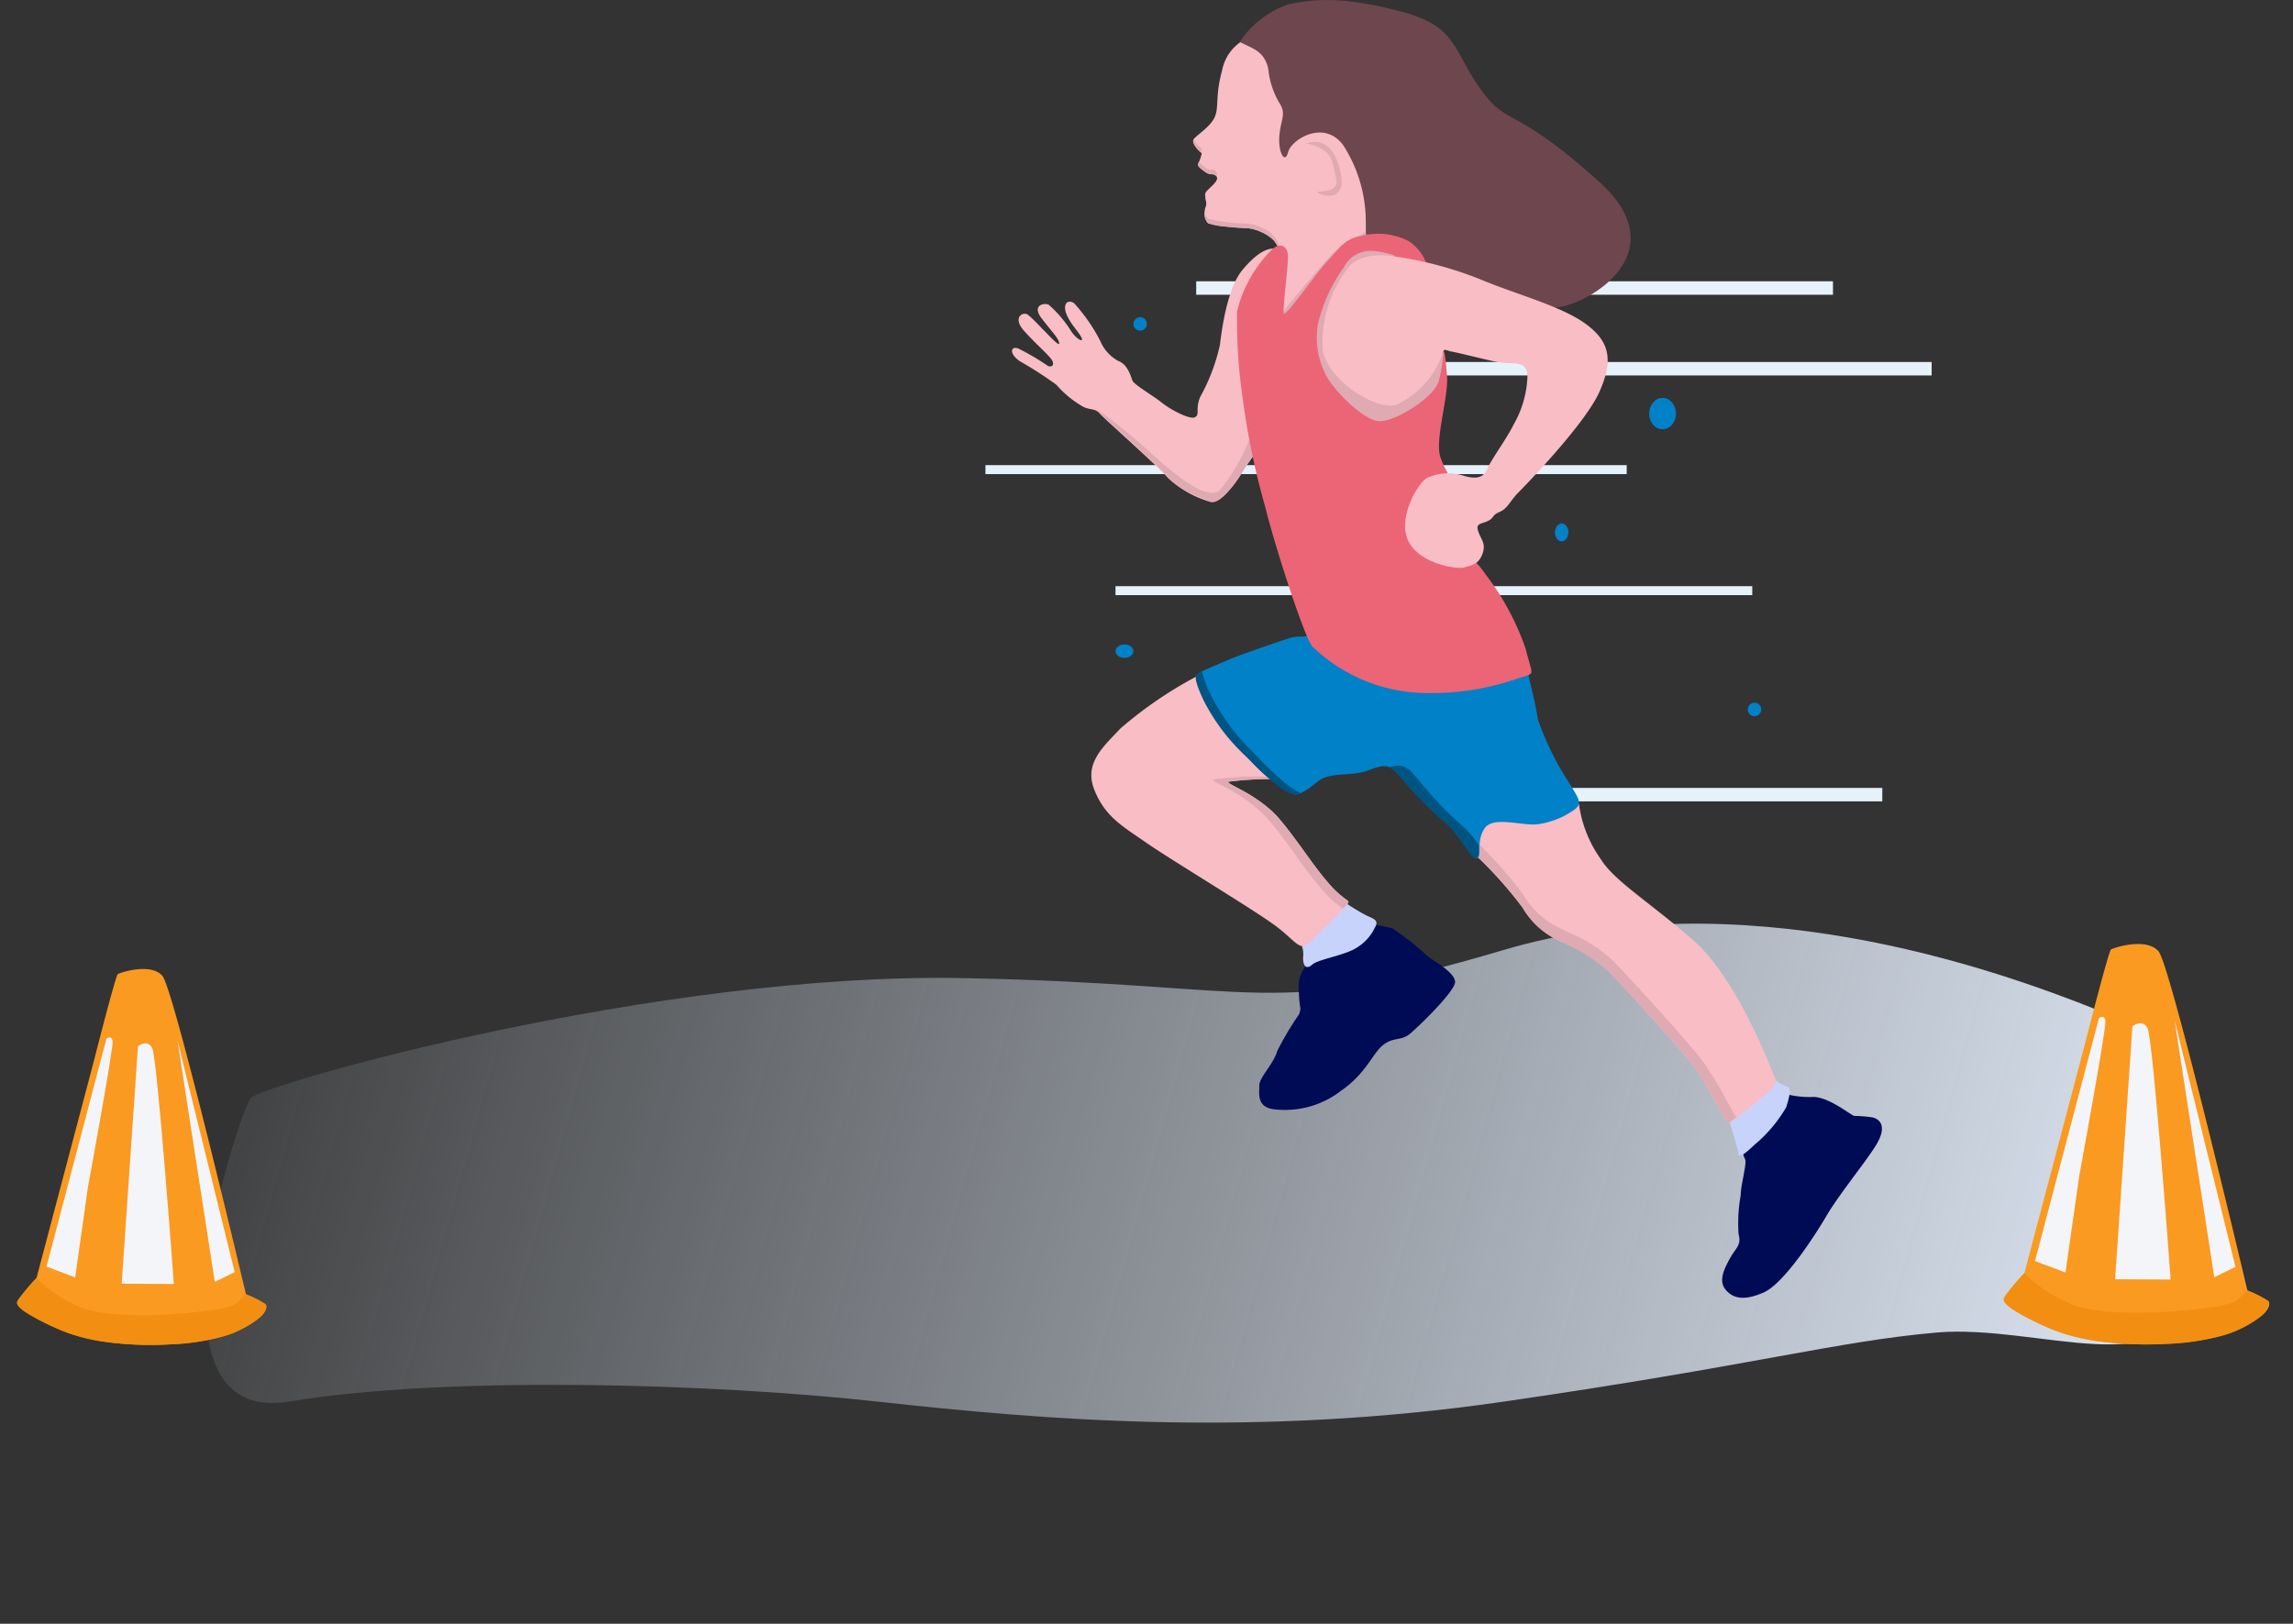 <svg xmlns="http://www.w3.org/2000/svg" xmlns:xlink="http://www.w3.org/1999/xlink" width="151.257" height="107.133" viewBox="0 0 151.257 107.133">
  <rect x="0" y="0" width="151.257" height="107.133" fill="#333333" stroke="none"/>
  <defs>
    <linearGradient id="linear-gradient" x1="-0.114" y1="0.583" x2="1.042" y2="0.702" gradientUnits="objectBoundingBox">
      <stop offset="0" stop-color="#e7f1ff"/>
      <stop offset="1" stop-color="#e7f1ff" stop-opacity="0"/>
    </linearGradient>
  </defs>
  <g id="Group_3776" data-name="Group 3776" transform="translate(0 0)">
    <path id="Path_5264" data-name="Path 5264" d="M3.812,22.5c6.957,3.523,22.861,10.651,38.814,7.4s15.433-.916,35.593,1.253,46.675-2.963,47.552-3.774,9.564-21-.778-20.188S97.2,5.974,86.326,3.807,61.86-.728,45.223.211s-22.238,2.058-28.9,2.058S.776-2.7.075,3.807,3.812,22.5,3.812,22.5Z" transform="matrix(-0.996, 0.087, -0.087, -0.996, 144.216, 88.759)" fill="url(#linear-gradient)"/>
    <g id="Group_3630" data-name="Group 3630" transform="translate(149.807 88.305) rotate(177)">
      <path id="Path_327" data-name="Path 327" d="M9.2,26.176c-.164.1-2.37.7-3.129-.29S1.39,3.234,1.39,3.234A7.621,7.621,0,0,1,.065,2.477c-.213-.237,0-.994,2.248-1.87s8.736-.971,12.311.852,2.794,2.083,2.747,2.249a16.539,16.539,0,0,1-1.35,1.444L11.245,20.028S9.367,26.075,9.2,26.176Z" transform="translate(0 0)" fill="#fa9a21"/>
      <path id="Subtraction_7" data-name="Subtraction 7" d="M6.964,0A14.434,14.434,0,0,0,2.313.607a7.333,7.333,0,0,0-1.745.906A1.34,1.34,0,0,0,.012,2.2a.3.3,0,0,0,.052.28,7.677,7.677,0,0,0,1.326.758l0,.015a4.933,4.933,0,0,1,.886-.713,6.307,6.307,0,0,1,1.642-.286c.967-.093,2.1-.144,3.193-.144,1.638,0,4.612.121,6.131.932a9.246,9.246,0,0,1,2.776,2.112l.006-.006a15.307,15.307,0,0,0,1.342-1.437.217.217,0,0,1,.035-.059.266.266,0,0,0,.062-.238c-.041-.168-.237-.38-.6-.648a17.31,17.31,0,0,0-2.241-1.3A12.982,12.982,0,0,0,11.007.338,23.772,23.772,0,0,0,6.965,0h0Z" transform="translate(0 0)" fill="#f28f12"/>
      <path id="Path_329" data-name="Path 329" d="M0,0,3.658.211l-2.016,16.6s-.663.51-.99-.174S0,0,0,0Z" transform="translate(6.409 4.223)" fill="#f4f5f9"/>
      <path id="Path_321" data-name="Path 321" d="M2.621,14.814C2.387,14.134.088,1.354.042.768S-.052.135.135.017s.868.4.868.4Z" transform="translate(2.638 6.246)" fill="#949494"/>
      <path id="Path_330" data-name="Path 330" d="M0,16.442C-.043,15.963,2.275,6.258,2.275,6.258L3.5,0l1.97.862L.422,16.634S.044,16.921,0,16.442Z" transform="translate(9.811 5.049)" fill="#f4f5f9"/>
      <path id="Path_328" data-name="Path 328" d="M3.166,17.095,0,.61,1.43,0Z" transform="translate(2.094 4.223)" fill="#f4f5f9"/>
    </g>
    <g id="Group_3632" data-name="Group 3632" transform="translate(17.682 88.361) rotate(177)">
      <path id="Path_327-2" data-name="Path 327" d="M8.639,24.572c-.154.094-2.225.661-2.937-.272S1.3,3.036,1.3,3.036A7.152,7.152,0,0,1,.061,2.325C-.14,2.1.06,1.392,2.172.569s8.2-.911,11.557.8,2.623,1.956,2.578,2.111A15.486,15.486,0,0,1,15.04,4.836L10.556,18.8S8.793,24.478,8.639,24.572Z" transform="translate(0 0)" fill="#fa9a21"/>
      <path id="Subtraction_7-2" data-name="Subtraction 7" d="M6.538,0A13.55,13.55,0,0,0,2.172.569a6.884,6.884,0,0,0-1.638.85,1.258,1.258,0,0,0-.522.643.284.284,0,0,0,.049.263A7.206,7.206,0,0,0,1.3,3.036l0,.014a4.631,4.631,0,0,1,.832-.67,5.921,5.921,0,0,1,1.542-.268c.908-.087,1.972-.136,3-.136,1.538,0,4.33.114,5.756.875a8.68,8.68,0,0,1,2.606,1.983l.006-.005a14.369,14.369,0,0,0,1.26-1.349.2.2,0,0,1,.033-.055A.25.25,0,0,0,16.4,3.2c-.038-.158-.223-.357-.564-.609a16.25,16.25,0,0,0-2.1-1.224,12.187,12.187,0,0,0-3.4-1.052A22.316,22.316,0,0,0,6.538,0h0Z" transform="translate(0 0)" fill="#f28f12"/>
      <path id="Path_329-2" data-name="Path 329" d="M0,0,3.434.2,1.541,15.784s-.622.479-.93-.163S0,0,0,0Z" transform="translate(6.016 3.964)" fill="#f4f5f9"/>
      <path id="Path_321-2" data-name="Path 321" d="M2.46,13.907C2.241,13.268.083,1.271.04.721S-.049.126.127.016.942.39.942.39Z" transform="translate(2.477 5.863)" fill="#949494"/>
      <path id="Path_330-2" data-name="Path 330" d="M0,15.435c-.04-.449,2.136-9.56,2.136-9.56L3.282,0l1.85.809L.4,15.615S.042,15.885,0,15.435Z" transform="translate(9.21 4.74)" fill="#f4f5f9"/>
      <path id="Path_328-2" data-name="Path 328" d="M2.972,16.048,0,.572,1.343,0Z" transform="translate(1.966 3.964)" fill="#f4f5f9"/>
    </g>
    <g id="Group_3631" data-name="Group 3631" transform="translate(65.004 0)">
      <rect id="Rectangle_2" data-name="Rectangle 2" width="42.005" height="0.887" transform="translate(13.903 18.56)" fill="#e5f2fa"/>
      <rect id="Rectangle_3" data-name="Rectangle 3" width="42.301" height="0.887" transform="translate(20.115 23.885)" fill="#e5f2fa"/>
      <rect id="Rectangle_4" data-name="Rectangle 4" width="42.301" height="0.592" transform="translate(0 30.689)" fill="#e5f2fa"/>
      <rect id="Rectangle_5" data-name="Rectangle 5" width="42.005" height="0.592" transform="translate(8.579 38.675)" fill="#e5f2fa"/>
      <rect id="Rectangle_6" data-name="Rectangle 6" width="28.989" height="0.887" transform="translate(30.172 51.987)" fill="#e5f2fa"/>
      <path id="Path_2" data-name="Path 2" d="M934.107,185.333a2.953,2.953,0,0,0-2.475,2.37c-.453,1.673-.209,2.335-.453,3s-1.116,1.185-1.394,1.5.505.967.505.967a2.684,2.684,0,0,1-.209.627c-.131.235.157.392.47.627s.575.021.732.308-.6.789-.732,1.025.131.654,0,.941-.1.915.183,1.1a12.526,12.526,0,0,0,2.588.314,3.037,3.037,0,0,1,1.725.81c.314.392.471.758.549,2.013s-.81,2.3-.758,3.215.523,1.1.889.314a44.827,44.827,0,0,1,4.1-4.993,7.18,7.18,0,0,1,2.353-1.2c.68-.235.627-4.052-.836-5.934s-5.49-4.627-5.751-5.359A5.208,5.208,0,0,0,934.107,185.333Z" transform="translate(-916.022 -183.056)" fill="#f8bdc5"/>
      <path id="Subtraction_4" data-name="Subtraction 4" d="M7.364,0C7.2,0,7.027.175,6.878.494A20.151,20.151,0,0,1,4.9,3.079C4.03,4.12,3.074,5.2,2.774,5.487A6.707,6.707,0,0,1,.421,6.69C.147,6.785-.018,7.472,0,8.441a4.135,4.135,0,0,1,.122-.989C.2,7.19.3,7.03.421,6.988a6.707,6.707,0,0,0,2.353-1.2C3.074,5.5,4.03,4.419,4.9,3.377A20.147,20.147,0,0,0,6.878.792C7.027.474,7.2.3,7.364.3c.207,0,.359.282.4.737A1.507,1.507,0,0,0,7.767.808a1.53,1.53,0,0,0-.135-.6A.319.319,0,0,0,7.364,0ZM7.008,4.015h0a2.6,2.6,0,0,0,0,.307A6.2,6.2,0,0,0,7.2,5.651a1.858,1.858,0,0,0,.363.683,2.264,2.264,0,0,0,.794.542,2.845,2.845,0,0,0,.931.268,11.991,11.991,0,0,1,2.588.314.7.7,0,0,1,.251.528.916.916,0,0,0-.251-.827,4.1,4.1,0,0,0-1.216-.216c-.526-.05-1.086-.083-1.372-.1a2.845,2.845,0,0,1-.931-.268,2.264,2.264,0,0,1-.794-.542c-.324-.4-.472-.774-.549-2.013Zm5.023,4.608a1.035,1.035,0,0,0,.024.431c.006.033.013.067.019.1a.842.842,0,0,0-.019-.4c-.008-.044-.017-.089-.024-.133Zm-.678,1.65h0a.251.251,0,0,0-.031.25.346.346,0,0,0,.333.176.7.7,0,0,1,.4.132l.125.091a1.522,1.522,0,0,1,.325.278l.021-.04c.113-.2-.089-.35-.346-.536l-.125-.091a.7.7,0,0,0-.4-.132.363.363,0,0,1-.3-.128Zm1.024,1.569h0c-.039.135-.061.243-.061.244a2.206,2.206,0,0,1,.528.64c.074-.114.039-.277-.1-.483a2.562,2.562,0,0,0-.363-.4Z" transform="translate(26.583 21.899) rotate(180)" fill="#dfaab1"/>
      <path id="Path_12" data-name="Path 12" d="M895.065,747a6.81,6.81,0,0,1,1.394.244,18.433,18.433,0,0,1,2.37,1.882c.418.3,1.76,1.046,1.76,1.656s-2.422,2.963-3,3.433-1.063.174-1.76.732-1.115,1.882-2.771,3.015a6.02,6.02,0,0,1-4.2,1.238c-1.429-.07-1.168-1.063-1.185-1.586s.959-1.447,1.185-2.283a19.926,19.926,0,0,1,1.429-2.405c.192-.523.035-.279,0-1.429a2.35,2.35,0,0,1,.523-1.865c.314-.436,3.207-1.6,3.59-2.057A2.144,2.144,0,0,1,895.065,747Z" transform="translate(-869.608 -685.989)" fill="#000b55"/>
      <path id="Path_1" data-name="Path 1" d="M776.93,166.317c.784.418,1.621.575,1.882,1.778a5.4,5.4,0,0,0,.732,2.248c.471.732.1,1.046,0,2.144s.366,1.935.575,1.1,2.405-2.2,3.66-.418a9.33,9.33,0,0,1,1.464,4.967c.035,1.011-.174,1.081.837,1.185a2.523,2.523,0,0,1,1.778,1.325c.1.244,1.22.122,2.231.61s2.823,1.412,3.381,1.586a20.551,20.551,0,0,1,3.834.941c1.22.593,9.063-3.067,3.346-8.226s-6-3.555-7.843-6.135-1.534-4.113-5.159-5.089-5.682-.906-7.529-.488A6.268,6.268,0,0,0,776.93,166.317Z" transform="translate(-760.153 -163.551)" fill="#6e464e"/>
      <path id="Path_11" data-name="Path 11" d="M940.153,731.714a13.325,13.325,0,0,0,1.613,1c.612.254.777.373.538.792a3.082,3.082,0,0,1-1.135,1.285c-.762.538-2.584.792-2.988,1.15s-.613.1-.613-.448a1.716,1.716,0,0,0-.254-1.15c-.224-.3.732-.478,1.255-.941S940.153,731.714,940.153,731.714Z" transform="translate(-916.616 -672.302)" fill="#c7d3fa"/>
      <path id="Path_4" data-name="Path 4" d="M1015.909,320.4c-.706-.261-1.516.209-2.457,1.333s-1.333,3.581-1.49,4.941a12.7,12.7,0,0,1-1.307,3.451c-.34.837,0,1.15-.34,1.333s-1.621-.5-2.2-.967-1.83-1.176-1.935-1.464-.309-1.035-.894-1.265a2.654,2.654,0,0,1-1.213-1.318,11.386,11.386,0,0,0-1.736-2.51c-.46-.293-.774.1-.481.774s.837,1.171.983,1.527-.418,0-.711-.481a7.792,7.792,0,0,0-1.464-1.715c-.293-.146-1.13.021-.481.878s1.109,1.3,1.171,1.631-.648-.46-.983-.795-.753-.795-1.067-1.046-1.067.146-.272,1.046,1.736,1.673,1.882,2.008-.146.418-.334.293a15.721,15.721,0,0,0-1.924-1.129c-.5-.188-.628.335.1.837a26.078,26.078,0,0,1,2.405,1.548,6.873,6.873,0,0,0,1.82,1.485c.585.23.732.063,1.087.46s3.869,3.493,4.476,4.225a6.885,6.885,0,0,0,2.8,1.569c.669.188,1.767-1.4,2.1-1.966s.915-1.3,1.019-1.548.146-5.229.418-6.86S1015.909,320.4,1015.909,320.4Z" transform="translate(-996.491 -303.932)" fill="#f8bdc5"/>
      <path id="Subtraction_1" data-name="Subtraction 1" d="M4.439,0a.977.977,0,0,0-.55.235,3.838,3.838,0,0,0-.577.556,8.6,8.6,0,0,0-.855,1.191c-.162.278-.387.6-.586.879a5.316,5.316,0,0,0-.434.668c-.042.1-.074.968-.115,2.066-.06,1.611-.141,3.817-.3,4.794C.75,12.005.007,16.617,0,16.663c.033.012.066.023.1.032a1.316,1.316,0,0,1,0-.154,10.95,10.95,0,0,1,.651-2.193c.245-.691.523-1.474.732-2.2a6.967,6.967,0,0,0,.343-1.931C1.787,8.5,1.753,4.979,1.752,4.83h0A12.516,12.516,0,0,1,3.947.751.719.719,0,0,1,4.46.564a2.325,2.325,0,0,1,1,.307,8.615,8.615,0,0,1,1.17.752c.8.594,1.589,1.312,2.167,1.835l0,0,.182.165c.577.522,1.249,1.083,1.893,1.582a9.4,9.4,0,0,0,1.174.823.537.537,0,0,0,.138.041.865.865,0,0,1-.357-.264c-.139-.155-.767-.729-1.5-1.394-1.163-1.062-2.61-2.384-2.98-2.831A4.654,4.654,0,0,0,5.979.6,8.5,8.5,0,0,0,4.554.015.425.425,0,0,0,4.439,0Z" transform="translate(19.418 33.088) rotate(180)" fill="#dfaab1"/>
      <path id="Path_8" data-name="Path 8" d="M967.757,594.87a24.222,24.222,0,0,0-3.744.167c-.272.1,1.966.878,3.221,2.3s2.531,3.514,3.6,4.643,1.318.795.9,1.255a34.9,34.9,0,0,1-2.489,2.489c-.565.439-.774-.126-2.008-1.088s-7.006-4.434-8.6-5.542-2.761-1.736-3.472-3.513.607-2.865,1.715-4.057a27.042,27.042,0,0,1,5.5-3.681c.794-.335,2.719,3.995,3.471,4.831s2.029,2.091,1.9,2.2" transform="translate(-947.978 -543.458)" fill="#f8bdc5"/>
      <path id="Subtraction_3" data-name="Subtraction 3" d="M.36,0h0L.192.182.161.216C.051.337-.005.4,0,.451s.066.1.188.185a5.99,5.99,0,0,1,.9.8A24.249,24.249,0,0,1,2.865,3.712c.6.824,1.212,1.675,1.824,2.368A9.741,9.741,0,0,0,7.366,8c.343.185.569.307.566.362,0,.01-.008.017-.023.023a20.743,20.743,0,0,1-3.255.171c-.168,0-.333,0-.489,0a.026.026,0,0,0-.009.019A7.111,7.111,0,0,0,5.332,9.952c.255.27.519.55.737.792a13.493,13.493,0,0,1,1.114,1.8c.388.686.828,1.464,1.228,2.052.458.673.8,1,1.037,1a.238.238,0,0,0,.093-.018l.086-.038a28.4,28.4,0,0,1-1.51-2.48A14.659,14.659,0,0,0,6.906,11.1c-.236-.262-.523-.566-.8-.859A7.728,7.728,0,0,1,4.829,8.739a.028.028,0,0,1,.009-.021c.17,0,.349,0,.531,0a22.533,22.533,0,0,0,3.536-.185c.016-.006.024-.014.025-.025,0-.06-.242-.193-.614-.393A10.583,10.583,0,0,1,5.407,6.038C4.742,5.285,4.073,4.36,3.426,3.465A26.342,26.342,0,0,0,1.5.994,6.507,6.507,0,0,0,.519.125,1.591,1.591,0,0,1,.36,0Z" transform="translate(23.944 59.959) rotate(180)" fill="#dfaab1"/>
      <path id="Path_10" data-name="Path 10" d="M622.591,853.833a6.355,6.355,0,0,0,1.882.192c1.063.07,2.37,1.168,2.649,1.255a8.355,8.355,0,0,1,1.22.1c.628.174.854.749.244,1.778s-2.457,3.277-3.294,4.706-2.841,4.479-4.13,5.054-2.039.418-2.527-.174-.1-1.359.279-2.057.784-.871.575-1.6a10.408,10.408,0,0,1,.139-2.562c0-.68.4-2.022.3-2.37a2.291,2.291,0,0,1-.227-.993c.052-.348,1.76-1.15,2.248-2.056S622.591,853.833,622.591,853.833Z" transform="translate(-569.808 -781.651)" fill="#000b55"/>
      <path id="Path_9" data-name="Path 9" d="M679.325,842.167a3.381,3.381,0,0,0,1.185.749c.261.087.1.68-.1,1.342a9.288,9.288,0,0,1-2.109,2.492c-.854.836-1.028.749-1.028.61s-.383-1.412-.523-1.865-.261-.54-.209-.627,1.15-1.29,1.551-1.673S679.325,842.167,679.325,842.167Z" transform="translate(-627.586 -771.205)" fill="#c7d3fa"/>
      <path id="Path_7" data-name="Path 7" d="M692.842,668.089a8.181,8.181,0,0,0,1.439,3.639c.92,1.485,3.3,2.886,6.149,5.4s5.04,8.324,5.27,8.847.23.376-.167.941a32,32,0,0,1-2.761,2.217c-.188.23-1.255-2.28-2.342-3.7s-4.392-5-5.458-6.128a10.586,10.586,0,0,0-3.409-2.175,5.388,5.388,0,0,1-2.447-2.217,27.811,27.811,0,0,0-2.8-3.179,2.035,2.035,0,0,1-.711-1.046c-.251-.711-1.213-2.51.523-2.823s3.262.334,4.434.23A14.183,14.183,0,0,1,692.842,668.089Z" transform="translate(-653.693 -615.047)" fill="#f8bdc5"/>
      <path id="Subtraction_2" data-name="Subtraction 2" d="M.486,0A.037.037,0,0,0,.457.015,4.084,4.084,0,0,1,0,.381C.161.6.4,1.033.669,1.53A21.638,21.638,0,0,0,2.244,4.108C3.45,5.685,7.124,9.641,7.969,10.535a9.329,9.329,0,0,0,3.011,2c.184.089.375.181.565.277a5.67,5.67,0,0,1,2.567,2.325,28.386,28.386,0,0,0,2.94,3.334c.042.042.086.081.127.119a1.98,1.98,0,0,1,.619.978c.031.087.07.187.117.3.061.153.13.327.194.511a3.586,3.586,0,0,0-.369-1.637c-.044-.111-.082-.206-.111-.289a1.888,1.888,0,0,0-.589-.932c-.04-.036-.081-.073-.122-.114a27,27,0,0,1-2.8-3.179,6.191,6.191,0,0,0-1.02-1.273,5.931,5.931,0,0,0-1.427-.944c-.181-.091-.363-.179-.539-.264a8.9,8.9,0,0,1-2.87-1.911C7.453,8.992,3.95,5.221,2.8,3.717A20.622,20.622,0,0,1,1.3,1.26C.912.556.607,0,.486,0Z" transform="translate(49.536 74.097) rotate(180)" fill="#dfaab1"/>
      <path id="Path_108" data-name="Path 108" d="M955.609,314.243s-.523-.179-2.076,1.6-2.465,2.913-2.7,3.212-.329.687-.194.762a10.454,10.454,0,0,0,2.435-2.271C953.667,316.722,955.609,314.243,955.609,314.243Z" transform="translate(-931.205 -298.48)" fill="#dfaab1"/>
      <path id="Path_6" data-name="Path 6" d="M831.379,565.137c.188.9.565,2.321.711,3.325a18.9,18.9,0,0,0,2.091,4.224c.544.92.837,1.255.4,1.652a5.413,5.413,0,0,1-2.489,1.025c-1,.146-2.97-.586-3.534.293s-.146,1.715-.46,1.945-1.255-1.757-2.175-2.426a31.6,31.6,0,0,1-3.116-3.2c-.607-.648-1.046-.481-2.029-.125s-2.426.063-3.179.669-1.192.9-1.589.878a8.7,8.7,0,0,1-2.844-2.217,14.279,14.279,0,0,1-3.1-4.015c-.795-1.715-.481-1.673-.209-1.841s1.359-.606,1.987-.878,3.137-1.129,3.848-1.359,1.067.063,1.339-.314,2.28,1.485,3.409,2.112,6.483.565,8.428.251A4.55,4.55,0,0,1,831.379,565.137Z" transform="translate(-795.643 -520.983)" fill="#0081c8"/>
      <path id="Subtraction_5" data-name="Subtraction 5" d="M.2,0h0A.094.094,0,0,0,.139.018C0,.117,0,.331,0,.6,0,.684,0,.769,0,.86A6.16,6.16,0,0,0,1.144,2.2a23.824,23.824,0,0,1,2.68,2.8c.224.259.417.483.558.639a1.187,1.187,0,0,0,.916.481,2.233,2.233,0,0,0,.627-.113,1.458,1.458,0,0,1-.495-.37c-.136-.146-.322-.354-.538-.6a22.517,22.517,0,0,0-2.578-2.6A7.045,7.045,0,0,1,1.017.92C.669.426.368,0,.2,0ZM12.187,4.221h0a1.023,1.023,0,0,0-.41.1,5.619,5.619,0,0,1,1.195.826,18.548,18.548,0,0,1,1.594,1.522l.283.3h0a13.929,13.929,0,0,1,2.916,4,6.538,6.538,0,0,1,.493,1.388c.049-.025.088-.046.116-.064s.049-.028.073-.041c.246-.133.441-.238-.282-1.8a13.162,13.162,0,0,0-2.822-3.733l-.274-.282a16.845,16.845,0,0,0-1.712-1.555,3,3,0,0,0-1.132-.661ZM8.668,5.564c-.115.009-.208.017-.292.025.111-.008.206-.016.292-.025Z" transform="translate(32.544 56.638) rotate(180)" fill="#005482"/>
      <path id="Path_3" data-name="Path 3" d="M852.117,313.09c-2.117-.052-3.921-.2-4.732.741s-.994,3.921-.889,5.385,1.621,1.935,3.163,1.935,3.137-1.725,3.4-2.17.34.261.444,1.621-.81,4.183-.444,5.307.706,1.046.261,1.281a2.775,2.775,0,0,0-1.412,1.752,3.91,3.91,0,0,0,.549,2.588c.288.5,1.7.837,2.2.863s1.176.967,1.412,1.307a17.348,17.348,0,0,1,2.614,4.862c.5,2.013.706,1.542-.628,2.013a17.272,17.272,0,0,1-6.745.889,10.992,10.992,0,0,1-6.718-3.059c-.6-.863-2.484-6.745-3.059-9.1a50.413,50.413,0,0,1-1.516-7.294,35.431,35.431,0,0,1-.366-5.7,8.7,8.7,0,0,1,2.327-4.1c.5-.444.941-.235,1.02.314s-.366,3.634-.261,3.921,2.065-2.588,2.9-3.477,1.124-1.438,2.17-1.621a4.446,4.446,0,0,1,3.137.314A3.05,3.05,0,0,1,852.117,313.09Z" transform="translate(-823.053 -295.772)" fill="#eb6576"/>
      <path id="Path_98" data-name="Path 98" d="M899.725,322.281c-2.094,1.15-2.617,1.176-3.3,3.843a4,4,0,0,0,2.17,4.784c1.124.471,4.758-2.484,4.758-2.484a10.554,10.554,0,0,1-.3,1.917c-.261,1.046-2.771,2.649-3.869,2.667s-3.224-2.213-3.608-3.1a5.3,5.3,0,0,1-.488-3.364,10.537,10.537,0,0,1,1.708-3.712,1.969,1.969,0,0,1,1.882-1.063,5.883,5.883,0,0,1,1.516.331Z" transform="translate(-873.142 -305.215)" fill="#dfaab1"/>
      <path id="Path_5" data-name="Path 5" d="M796.058,324.673A24.181,24.181,0,0,1,802.1,326.3c2.363.962,5.145,1.694,6.713,2.844s1.84,2.363.9,4.475-4.831,6.128-5.354,6.651-.69,1.046-1.234,1.276-.335.4-.795.607-.795.146-.607.69.544.816.251,1.527-.774.69-1.171.837-3.012-.209-3.723-1.8.795-3.995,1.338-4.141a3.418,3.418,0,0,1,2.217-.146c.962.314,1.443.167,1.694-.439s1.255-1.945,1.715-2.886a6.868,6.868,0,0,0,.92-3.2c-.042-1.171-1.025-.732-2.008-.941s-2.7-.648-3.012-.69-.544-.335-.627.272a5.883,5.883,0,0,1-2.991,3.242c-1.422.4-4.58-1.694-4.873-3.639a8.04,8.04,0,0,1,1.715-5.437C794.071,324.3,796.058,324.673,796.058,324.673Z" transform="translate(-769.21 -307.769)" fill="#f8bdc5"/>
      <path id="Path_101" data-name="Path 101" d="M959.213,253.213s1.485-.795,2.175,1.422-.711,2.133-1.3,1.84,1.359.188,1.129-.941-.293-1.652-1.025-2.029S959.213,253.213,959.213,253.213Z" transform="translate(-938.076 -243.713)" fill="#dfaab1"/>
      <ellipse id="Ellipse_1" data-name="Ellipse 1" cx="0.887" cy="1.035" rx="0.887" ry="1.035" transform="translate(43.78 26.251)" fill="#0081c8"/>
      <ellipse id="Ellipse_2" data-name="Ellipse 2" cx="0.444" cy="0.592" rx="0.444" ry="0.592" transform="translate(37.568 34.534)" fill="#0081c8"/>
      <circle id="Ellipse_3" data-name="Ellipse 3" cx="0.444" cy="0.444" r="0.444" transform="translate(50.288 46.366)" fill="#0081c8"/>
      <circle id="Ellipse_4" data-name="Ellipse 4" cx="0.444" cy="0.444" r="0.444" transform="translate(9.762 20.927)" fill="#0081c8"/>
      <ellipse id="Ellipse_5" data-name="Ellipse 5" cx="0.592" cy="0.444" rx="0.592" ry="0.444" transform="translate(8.578 42.521)" fill="#0081c8"/>
    </g>
  </g>
</svg>
